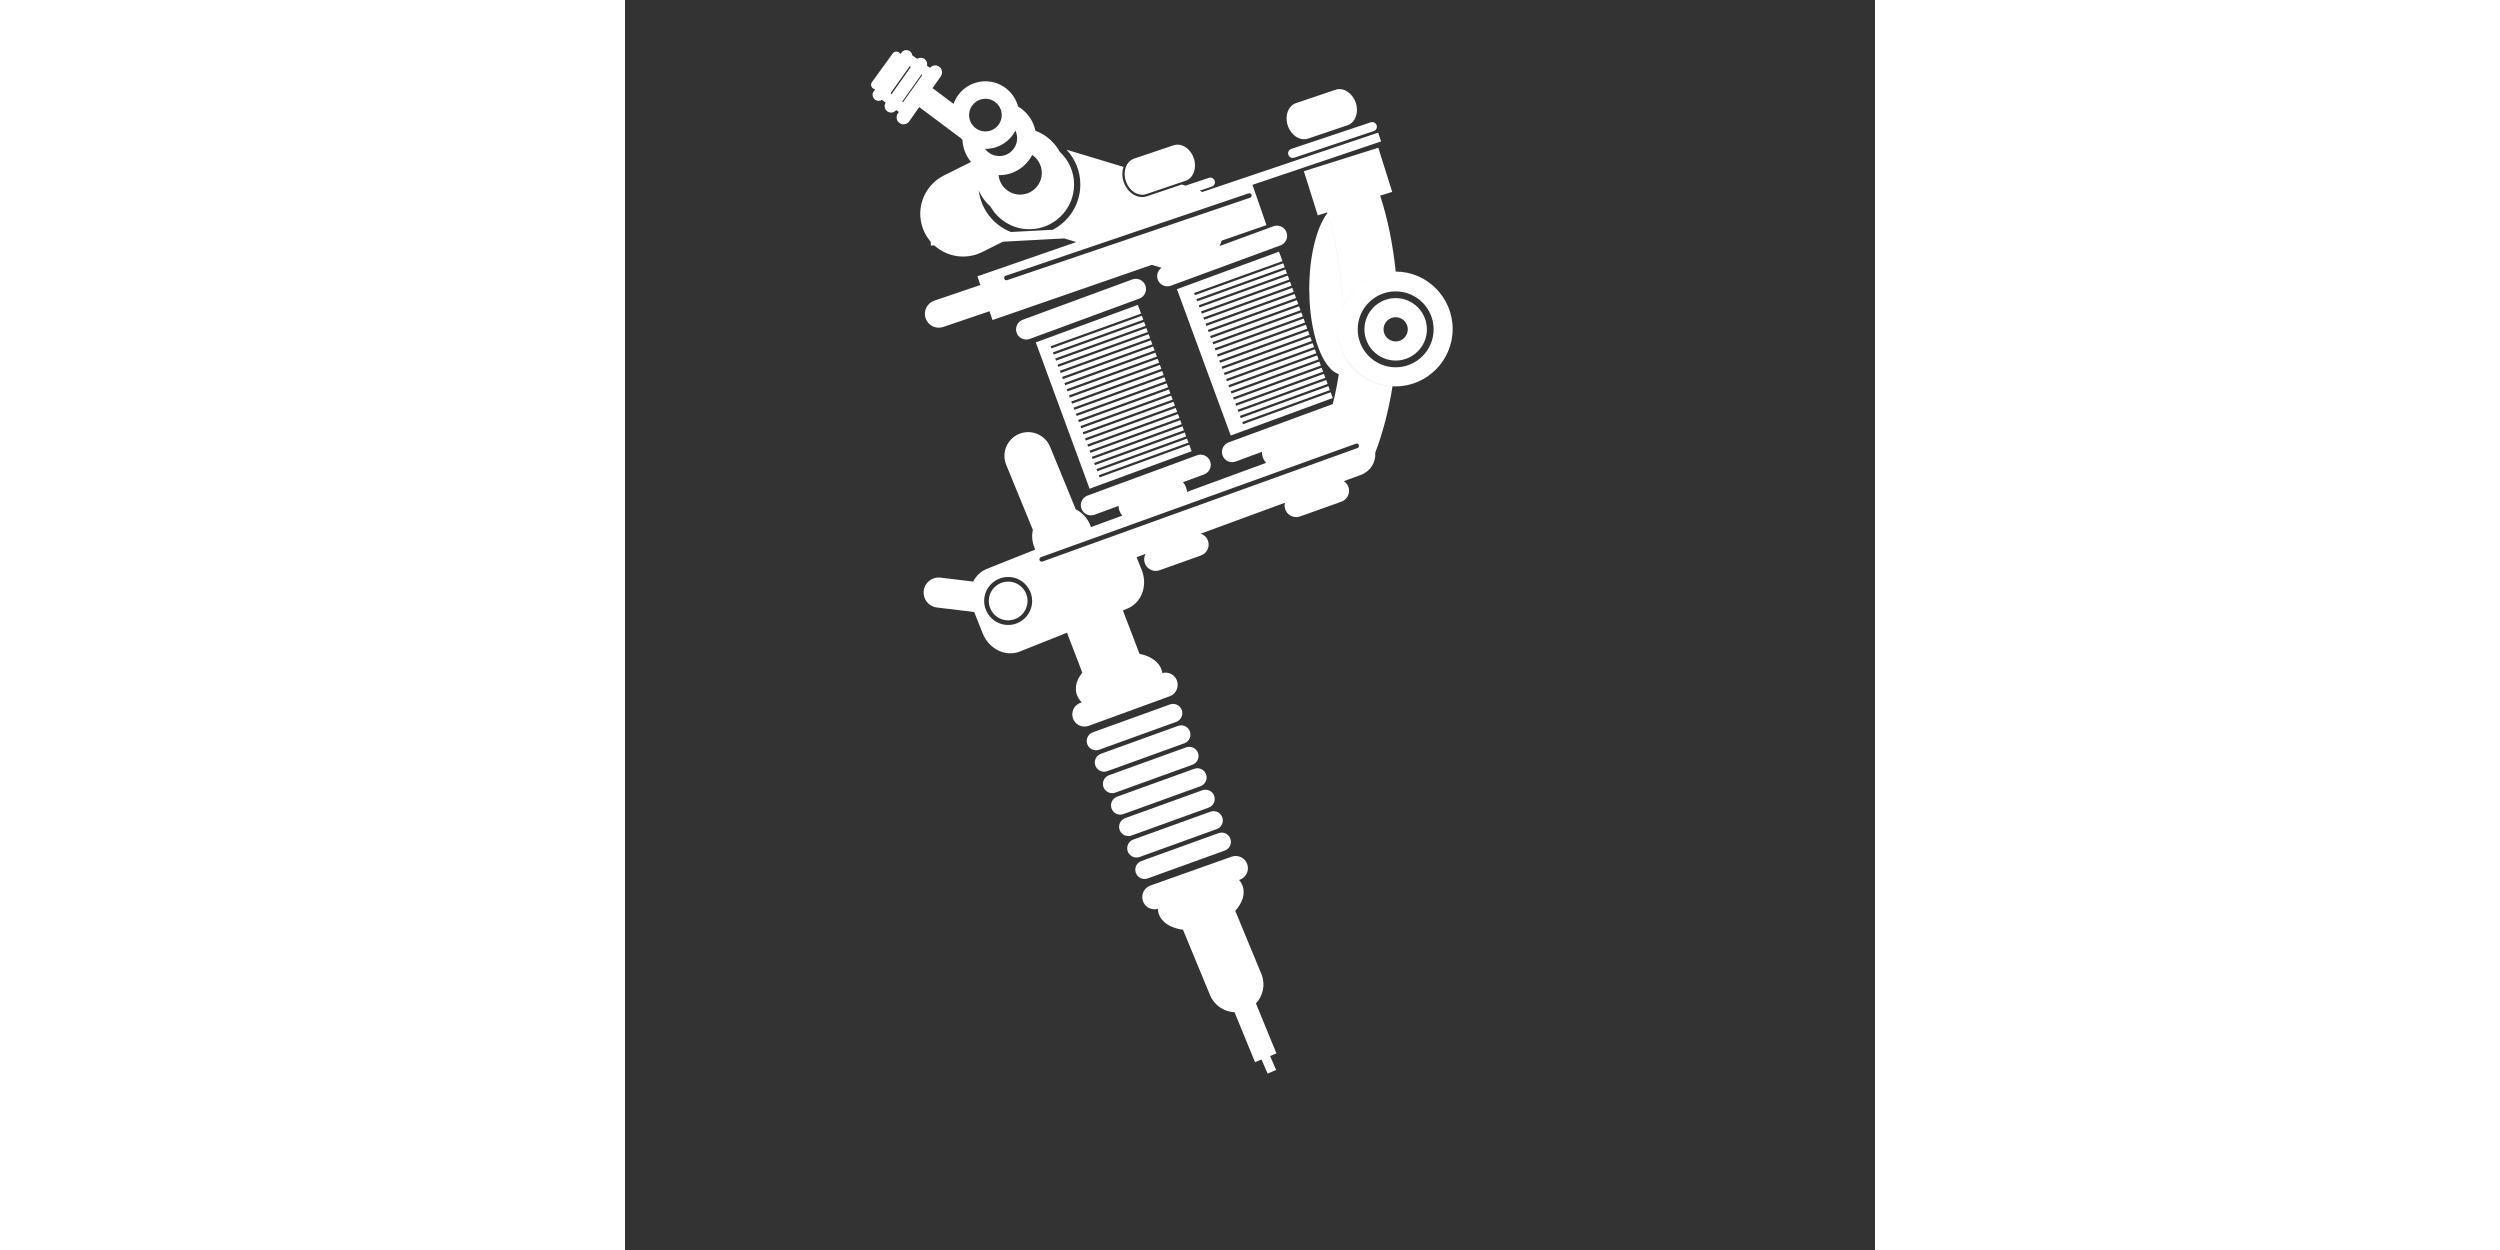 <?xml version="1.0" encoding="UTF-8" standalone="no"?>
<!-- Created with Inkscape (http://www.inkscape.org/) -->

<svg
   xmlns:dc="http://purl.org/dc/elements/1.1/"
   xmlns:cc="http://creativecommons.org/ns#"
   xmlns:rdf="http://www.w3.org/1999/02/22-rdf-syntax-ns#"
   xmlns:svg="http://www.w3.org/2000/svg"
   xmlns="http://www.w3.org/2000/svg"
   xmlns:sodipodi="http://sodipodi.sourceforge.net/DTD/sodipodi-0.dtd"
   xmlns:inkscape="http://www.inkscape.org/namespaces/inkscape"
   version="1.1"
   id="svg9359"
   xml:space="preserve"
   width="200"
   height="100"
   viewBox="0 0 800 800"
   sodipodi:docname="tattoo-machine-pdv.svg"
   inkscape:version="0.92.4 (5da689c313, 2019-01-14)"><rect x="0" y="0" width="800" height="800" fill="#333333" stroke="none"/><defs
     id="defs9363"><clipPath
       clipPathUnits="userSpaceOnUse"
       id="clipPath9375"><path
         d="M 0,600 H 600 V 0 H 0 Z"
         id="path9373"
         inkscape:connector-curvature="0" /></clipPath></defs><sodipodi:namedview
     pagecolor="#ffffff"
     bordercolor="#666666"
     borderopacity="1"
     objecttolerance="10"
     gridtolerance="10"
     guidetolerance="10"
     inkscape:pageopacity="0"
     inkscape:pageshadow="2"
     inkscape:window-width="1920"
     inkscape:window-height="1018"
     id="namedview9361"
     showgrid="false"
     inkscape:zoom="0.69764624"
     inkscape:cx="405.08475"
     inkscape:cy="340.67797"
     inkscape:window-x="-8"
     inkscape:window-y="-8"
     inkscape:window-maximized="1"
     inkscape:current-layer="g9367" /><g
     id="g9367"
     inkscape:groupmode="layer"
     inkscape:label="tattoo-machine-pdv"
     transform="matrix(1.333,0,0,-1.333,0,800)"><g
       id="g9369"><g
         id="g9371"
         clip-path="url(#clipPath9375)"><path
           d="m 248.3,506.635 c 0.637,0 1.275,0.101 1.896,0.31 l 18.939,6.401 c 3.779,1.277 5.551,6.128 3.959,10.836 -1.328,3.933 -4.586,6.521 -7.824,6.521 -0.638,0 -1.274,-0.1 -1.895,-0.31 l -18.941,-6.401 c -3.777,-1.277 -5.55,-6.128 -3.96,-10.835 1.33,-3.933 4.587,-6.522 7.826,-6.522 m 127.534,-64.607 c 0,3.211 -2.613,5.824 -5.824,5.824 -3.211,0 -5.824,-2.613 -5.824,-5.824 0,-3.211 2.613,-5.824 5.824,-5.824 3.211,0 5.824,2.613 5.824,5.824 m 9.17,0 c 0,-8.269 -6.727,-14.994 -14.994,-14.994 -8.268,0 -14.994,6.725 -14.994,14.994 0,8.266 6.726,14.994 14.994,14.994 8.267,0 14.994,-6.728 14.994,-14.994 m 3.232,0 c 0,10.05 -8.175,18.227 -18.226,18.227 -10.049,0 -18.227,-8.177 -18.227,-18.227 0,-10.05 8.178,-18.228 18.227,-18.228 10.051,0 18.226,8.178 18.226,18.228 m -35.879,-55.573 c -0.209,0.577 -0.845,0.875 -1.421,0.669 l -85.545,-30.812 -4.468,-1.609 -49.936,-17.989 -11.295,-4.066 c -0.576,-0.207 -0.875,-0.844 -0.668,-1.421 0.163,-0.452 0.59,-0.734 1.045,-0.734 0.125,0 0.252,0.02 0.377,0.065 l 10.416,3.753 140.826,50.723 c 0.578,0.208 0.876,0.844 0.669,1.421 M 192,303.371 c 2.147,2.094 3.487,5.014 3.487,8.244 0,2.237 -0.652,4.322 -1.761,6.093 -2.038,3.254 -5.647,5.43 -9.763,5.43 -3.125,0 -5.958,-1.253 -8.036,-3.28 -2.147,-2.095 -3.487,-5.014 -3.487,-8.243 0,-2.239 0.651,-4.323 1.76,-6.093 2.039,-3.256 5.647,-5.432 9.763,-5.432 3.124,0 5.958,1.254 8.037,3.281 m 205.383,138.827 c 0,-15.107 -12.313,-27.558 -27.418,-27.558 -0.469,0 -0.979,0.024 -1.44,0.047 -11.373,0.572 -21.263,8.135 -24.832,18.449 -0.966,2.793 -1.925,5.828 -1.925,8.944 v -0.052 c 0,-3.127 0.957,-6.13 1.925,-8.933 3.569,-10.314 13.434,-17.856 24.807,-18.429 -1.771,-11.032 -4.445,-21.802 -8.281,-31.841 0.332,-4.576 -2.332,-9.004 -6.856,-10.664 l -8.234,-3.027 c 0.975,-0.639 1.775,-1.572 2.197,-2.756 1.031,-2.889 -0.472,-6.066 -3.361,-7.097 l -19.852,-7.08 c -0.617,-0.22 -1.246,-0.325 -1.865,-0.325 -2.281,0 -4.42,1.418 -5.23,3.69 -0.381,1.066 -0.411,2.172 -0.157,3.193 l -40.438,-14.832 c 1.559,-0.523 2.88,-1.709 3.475,-3.379 1.03,-2.887 -0.476,-6.065 -3.365,-7.094 l -19.855,-7.081 c -0.616,-0.22 -1.246,-0.325 -1.865,-0.325 -2.281,0 -4.421,1.417 -5.23,3.69 -0.549,1.533 -0.364,3.138 0.347,4.47 l -4.29,-1.572 2.462,-6.171 c 2.996,-7.511 -0.115,-15.813 -6.953,-18.541 l -2.106,-0.841 7.981,-20.845 c 5.531,-1.117 9.689,-4.054 10.793,-8.3 0.08,-0.311 0.119,-0.624 0.166,-0.938 2.906,0.779 5.973,-0.748 7.022,-3.629 1.111,-3.045 -0.457,-6.412 -3.501,-7.523 l -38.876,-14.182 c -0.664,-0.242 -1.342,-0.355 -2.01,-0.355 -2.396,0 -4.645,1.476 -5.512,3.857 -1.111,3.045 0.456,6.412 3.5,7.523 l 0.711,0.26 c -1.246,1.227 -2.15,2.664 -2.578,4.311 -0.856,3.295 0.285,6.797 2.832,9.916 l -7.354,19.203 -22.65,-9.037 c -6.836,-2.729 -14.809,1.148 -17.807,8.66 l -4.113,10.311 -17.927,2.166 c -3.959,0.478 -6.78,4.075 -6.301,8.034 0.48,3.958 4.082,6.781 8.033,6.301 l 15.733,-1.901 c 1.373,2.723 3.616,4.928 6.554,6.099 l 23.203,9.258 -0.498,1.303 c -1.041,2.715 -1.197,5.549 -0.625,8.194 L 183.03,376.96 c -2.386,5.821 0.397,12.473 6.22,14.861 5.821,2.387 12.473,-0.398 14.86,-6.219 l 12.289,-29.974 c 3.107,-1.558 5.672,-4.223 7.014,-7.726 l 0.315,-0.825 15.007,5.504 c -0.582,0.711 -1.062,1.523 -1.377,2.443 -0.255,0.735 -0.388,1.483 -0.422,2.223 l -11.498,-4.23 c -0.557,-0.204 -1.128,-0.303 -1.689,-0.303 -1.994,0 -3.867,1.228 -4.596,3.207 -0.934,2.539 0.367,5.353 2.904,6.286 l 52.608,19.355 c 2.538,0.932 5.351,-0.366 6.285,-2.905 0.933,-2.537 -0.367,-5.351 -2.905,-6.285 l -10.132,-3.728 c 0.64,-0.744 1.158,-1.617 1.498,-2.603 0.234,-0.681 0.361,-1.372 0.407,-2.058 l 37.973,13.929 c -0.668,0.759 -1.221,1.642 -1.568,2.659 -0.301,0.871 -0.432,1.758 -0.426,2.63 l -12.604,-4.637 c -0.558,-0.204 -1.129,-0.303 -1.69,-0.303 -1.994,0 -3.867,1.228 -4.595,3.207 -0.934,2.537 0.366,5.353 2.904,6.285 l 49.987,18.391 c 0.556,2.174 1.053,4.369 1.508,6.576 0.088,0.427 0.185,0.852 0.269,1.28 0.151,0.769 0.283,1.542 0.424,2.316 0.076,0.421 0.154,0.842 0.227,1.264 0.132,0.763 0.253,1.531 0.373,2.296 0.002,0.014 0.004,0.03 0.007,0.045 l 0.094,0.621 c -0.121,0.04 -0.242,0.073 -0.363,0.118 -0.129,0.048 -0.256,0.107 -0.383,0.164 -0.748,0.329 -1.48,0.783 -2.191,1.364 -0.313,0.256 -0.623,0.54 -0.928,0.843 -0.492,0.489 -0.973,1.036 -1.44,1.64 -0.23,0.297 -0.457,0.609 -0.681,0.933 -0.379,0.551 -0.75,1.132 -1.111,1.757 -0.184,0.318 -0.366,0.646 -0.545,0.982 -0.307,0.584 -0.604,1.201 -0.895,1.836 -0.152,0.334 -0.303,0.67 -0.451,1.018 -0.256,0.607 -0.506,1.24 -0.748,1.888 -0.129,0.344 -0.254,0.692 -0.377,1.045 -0.219,0.627 -0.428,1.273 -0.631,1.933 -0.109,0.351 -0.215,0.704 -0.32,1.065 -0.184,0.642 -0.36,1.299 -0.53,1.967 -0.091,0.36 -0.183,0.718 -0.269,1.084 -0.156,0.654 -0.301,1.324 -0.443,2 -0.075,0.365 -0.151,0.732 -0.221,1.102 -0.129,0.667 -0.252,1.341 -0.367,2.027 -0.061,0.367 -0.118,0.744 -0.174,1.119 -0.106,0.676 -0.203,1.36 -0.291,2.053 -0.049,0.375 -0.098,0.752 -0.141,1.132 -0.08,0.684 -0.154,1.378 -0.221,2.079 -0.037,0.38 -0.072,0.759 -0.103,1.144 -0.059,0.695 -0.109,1.396 -0.154,2.103 -0.024,0.384 -0.041,0.772 -0.061,1.159 -0.088,1.732 -0.139,3.494 -0.139,5.285 0,15.84 3.524,29.583 8.686,36.469 4,-12.174 6.832,-28.273 7.34,-45.568 0.002,0.005 0.002,0.011 0.004,0.015 4.033,10.118 13.92,17.455 25.457,17.455 -11.537,0 -21.424,-7.316 -25.457,-17.433 -0.494,17.351 -3.332,33.361 -7.344,45.572 -0.027,0.083 -0.055,0.188 -0.082,0.282 l -0.022,-0.007 -4.484,-1.415 -6.682,21.187 35.737,11.269 6.679,-21.186 -5.779,-1.823 c 3.52,-10.739 6.096,-23.177 7.463,-36.446 15.094,0 27.344,-12.459 27.344,-27.555 m -69.438,91.405 18.942,6.401 c 3.777,1.277 5.551,6.128 3.959,10.835 -1.59,4.707 -5.944,7.488 -9.719,6.212 l -18.941,-6.402 c -3.778,-1.276 -5.551,-6.127 -3.961,-10.835 1.591,-4.707 5.945,-7.488 9.72,-6.211 m -9.468,-7.767 c 0.31,-0.93 1.175,-1.518 2.105,-1.518 0.234,0 0.471,0.037 0.705,0.116 l 38.182,12.773 c 1.164,0.389 1.791,1.648 1.402,2.811 -0.389,1.164 -1.648,1.793 -2.812,1.402 l -38.18,-12.773 c -1.164,-0.389 -1.791,-1.648 -1.402,-2.811 m -68.628,-62.763 c -0.932,2.538 -3.747,3.837 -6.284,2.904 l -52.607,-19.354 c -2.539,-0.934 -3.838,-3.748 -2.906,-6.286 0.73,-1.98 2.603,-3.207 4.597,-3.207 0.56,0 1.131,0.098 1.689,0.303 l 52.608,19.355 c 2.537,0.932 3.838,3.747 2.903,6.285 m 22.202,-79.558 -1.139,3.101 -43.07,-15.683 -0.38,1.043 43.067,15.682 -0.701,1.907 -43.087,-15.681 -0.379,1.043 43.083,15.681 -0.701,1.905 -43.102,-15.68 -0.38,1.043 43.099,15.68 -0.7,1.906 -43.119,-15.679 -0.379,1.043 43.114,15.679 -0.701,1.907 -43.134,-15.678 -0.38,1.043 43.131,15.677 -0.7,1.907 -43.151,-15.678 -0.38,1.044 43.147,15.677 -0.7,1.906 -43.166,-15.676 -0.381,1.043 43.162,15.675 -0.7,1.907 -43.183,-15.676 -0.379,1.045 43.178,15.674 -0.699,1.905 -43.199,-15.674 -0.379,1.045 43.194,15.672 -0.7,1.906 -43.215,-15.673 -0.38,1.045 43.21,15.671 -0.701,1.906 -43.23,-15.672 -0.378,1.045 43.226,15.67 -0.701,1.904 -43.247,-15.668 -0.379,1.043 43.244,15.668 -0.701,1.908 -43.264,-15.67 -0.379,1.045 43.258,15.668 -0.699,1.905 -43.279,-15.668 -0.379,1.045 43.274,15.666 -0.7,1.906 -43.295,-15.667 -0.379,1.045 43.29,15.664 -0.7,1.907 -43.313,-15.666 -0.377,1.045 43.306,15.664 -0.7,1.906 -43.328,-15.664 -0.377,1.043 43.321,15.662 -0.7,1.907 -43.345,-15.663 -0.377,1.045 43.338,15.661 -0.7,1.907 -43.361,-15.662 -0.377,1.044 43.354,15.66 -0.7,1.906 -43.377,-15.66 -0.377,1.045 43.37,15.657 -0.7,1.907 -43.393,-15.66 -0.377,1.045 43.386,15.656 -0.7,1.907 -43.41,-15.657 -0.375,1.043 43.401,15.656 -1.538,4.186 -48.999,-18.012 25.824,-70.254 z M 302.93,118.357 c 3.463,3.702 4.66,9.217 2.595,14.204 l -12.526,30.269 c 3.345,3.69 4.841,7.941 3.608,11.746 -0.372,1.147 -0.988,2.17 -1.773,3.084 l 0.341,0.121 c 3.054,1.084 4.65,4.44 3.564,7.494 -1.085,3.053 -4.441,4.649 -7.493,3.563 l -38.993,-13.856 c -3.055,-1.086 -4.65,-4.439 -3.565,-7.494 0.855,-2.404 3.116,-3.904 5.529,-3.904 0.537,0 1.079,0.094 1.617,0.25 0.036,-0.797 0.153,-1.584 0.403,-2.352 1.383,-4.271 5.879,-6.982 11.654,-7.699 l 13.003,-31.416 c 2.049,-4.949 6.734,-7.998 11.755,-8.215 l 9.837,-23.968 3.119,1.279 2.944,-6.768 4.074,1.774 -2.906,6.681 3.045,1.25 z m -51.974,60.047 37.023,13.377 c 2.309,0.832 3.503,3.379 2.669,5.688 -0.834,2.308 -3.381,3.5 -5.688,2.668 L 247.937,186.76 c -2.308,-0.832 -3.503,-3.379 -2.669,-5.688 0.654,-1.808 2.36,-2.933 4.178,-2.933 0.502,0 1.012,0.086 1.51,0.265 m -3.885,10.297 37.021,13.377 c 2.308,0.834 3.502,3.381 2.668,5.69 -0.834,2.306 -3.381,3.5 -5.687,2.668 L 244.05,197.059 c -2.307,-0.834 -3.503,-3.381 -2.669,-5.688 0.655,-1.81 2.36,-2.935 4.178,-2.935 0.502,0 1.012,0.085 1.512,0.265 m -3.89,10.301 37.024,13.375 c 2.306,0.832 3.502,3.379 2.668,5.687 -0.834,2.307 -3.377,3.502 -5.689,2.668 l -37.023,-13.375 c -2.307,-0.832 -3.502,-3.378 -2.668,-5.687 0.654,-1.811 2.36,-2.934 4.179,-2.934 0.501,0 1.01,0.084 1.509,0.266 m -3.888,10.299 37.023,13.377 c 2.309,0.832 3.503,3.379 2.669,5.685 -0.834,2.309 -3.381,3.502 -5.689,2.67 l -37.022,-13.377 c -2.308,-0.834 -3.502,-3.381 -2.668,-5.687 0.652,-1.811 2.359,-2.936 4.178,-2.936 0.5,0 1.011,0.086 1.509,0.268 m -3.886,10.297 37.021,13.377 c 2.308,0.832 3.503,3.379 2.669,5.687 -0.834,2.307 -3.381,3.5 -5.687,2.668 l -37.024,-13.377 c -2.307,-0.832 -3.502,-3.379 -2.669,-5.687 0.655,-1.809 2.362,-2.934 4.18,-2.934 0.502,0 1.012,0.086 1.51,0.266 m -3.889,10.298 37.024,13.375 c 2.307,0.833 3.502,3.379 2.668,5.688 -0.834,2.307 -3.38,3.502 -5.688,2.668 L 228.5,238.252 c -2.308,-0.832 -3.503,-3.379 -2.669,-5.688 0.654,-1.81 2.359,-2.935 4.178,-2.935 0.501,0 1.011,0.086 1.509,0.267 m -3.887,10.297 37.023,13.377 c 2.308,0.832 3.503,3.379 2.67,5.69 -0.836,2.306 -3.381,3.502 -5.69,2.668 l -37.022,-13.377 c -2.309,-0.832 -3.502,-3.381 -2.668,-5.69 0.652,-1.808 2.359,-2.933 4.178,-2.933 0.5,0 1.011,0.086 1.509,0.265 m -43.668,80.724 c -1.814,0 -3.505,-0.531 -4.937,-1.433 -2.617,-1.649 -4.365,-4.555 -4.365,-7.869 0,-2.513 1.004,-4.79 2.629,-6.466 1.691,-1.746 4.055,-2.837 6.673,-2.837 1.815,0 3.505,0.531 4.938,1.433 2.617,1.649 4.364,4.554 4.364,7.87 0,2.511 -1.005,4.79 -2.628,6.466 -1.691,1.745 -4.056,2.836 -6.674,2.836 m -11.105,207.755 c 1.563,-2.085 4.047,-3.444 6.848,-3.444 4.719,0 8.558,3.839 8.558,8.559 0,1.304 -0.302,2.535 -0.826,3.643 -2.707,-5.201 -8.139,-8.767 -14.398,-8.767 -0.061,0 -0.12,0.009 -0.182,0.009 m -7.652,16.222 c 0,-4.321 3.514,-7.835 7.834,-7.835 4.322,0 7.836,3.514 7.836,7.835 0,4.32 -3.514,7.835 -7.836,7.835 -4.32,0 -7.834,-3.515 -7.834,-7.835 m 14.5,-28.836 c -0.122,0 -0.238,0.015 -0.358,0.018 0.529,-5.247 4.971,-9.357 10.354,-9.357 5.738,0 10.406,4.668 10.406,10.407 0,3.595 -1.834,6.769 -4.613,8.639 -2.935,-5.751 -8.903,-9.707 -15.789,-9.707 m -46.635,35.27 0.397,-0.282 9.279,13.072 -0.412,0.292 z m 4.179,16.691 -0.537,0.382 -9.278,-13.073 0.552,-0.391 z m 163.558,-61.393 c -0.196,0.581 -0.826,0.891 -1.408,0.695 l -43.909,-14.897 -15.23,-5.167 -57.487,-19.506 c -0.582,-0.197 -0.893,-0.828 -0.695,-1.408 0.156,-0.463 0.588,-0.754 1.051,-0.754 0.119,0 0.238,0.019 0.357,0.059 l 64.983,22.048 7.144,2.424 44.499,15.098 c 0.581,0.197 0.893,0.828 0.695,1.408 m -147.675,9.285 13.004,6.486 c -2.437,2.899 -3.947,6.587 -4.122,10.619 -0.282,0.264 -0.557,0.536 -0.821,0.82 l -19.92,14.907 -4.812,-6.858 c -0.649,-0.925 -1.682,-1.419 -2.731,-1.419 -0.66,0 -1.328,0.196 -1.91,0.605 -1.506,1.056 -1.871,3.134 -0.815,4.641 l 0.483,0.689 -1.281,0.911 c -0.611,-0.784 -1.522,-1.213 -2.454,-1.213 -0.623,0 -1.252,0.186 -1.798,0.573 -1.369,0.969 -1.709,2.836 -0.809,4.231 l -1.824,1.295 c -0.467,-0.296 -1,-0.467 -1.545,-0.467 -0.584,0 -1.175,0.176 -1.687,0.543 -1.303,0.933 -1.602,2.746 -0.67,4.049 l 0.717,1.002 c -0.38,0.033 -0.757,0.145 -1.089,0.386 -0.97,0.703 -1.185,2.061 -0.482,3.031 l 9.969,13.751 c 0.703,0.971 2.06,1.187 3.031,0.483 0.289,-0.208 0.502,-0.479 0.651,-0.775 l 0.49,0.684 c 0.933,1.303 2.746,1.603 4.05,0.67 0.677,-0.485 1.077,-1.208 1.18,-1.974 l 2.344,-1.664 c 1.041,0.679 2.429,0.701 3.506,-0.06 1.078,-0.764 1.517,-2.084 1.218,-3.293 l 1.38,-0.98 c 1.103,1.29 3.017,1.567 4.433,0.573 1.506,-1.057 1.873,-3.135 0.814,-4.642 l -3.98,-5.674 10.097,-7.556 c 2.229,6.304 8.233,10.84 15.29,10.84 7.52,0 13.843,-5.148 15.678,-12.099 4.226,-2.509 7.336,-6.706 8.355,-11.671 1.82,-0.665 3.525,-1.56 5.08,-2.665 2.697,-1.918 4.945,-4.428 6.527,-7.357 4.254,-3.926 6.938,-9.529 6.938,-15.761 0,-11.841 -9.631,-21.474 -21.474,-21.474 -7.972,0 -14.929,4.376 -18.633,10.844 -2.428,2.132 -4.391,4.785 -5.669,7.802 1.057,-9.14 7.168,-16.757 15.46,-19.983 l 20.062,1.074 c 7.862,4.076 13.252,12.287 13.252,21.737 0,6.455 -2.517,12.329 -6.614,16.706 l 27.34,-8.253 c -0.73,-2.154 -0.769,-4.71 0.08,-7.223 1.448,-4.286 5.1,-7.278 8.878,-7.278 0.771,0 1.527,0.125 2.25,0.369 l 16.798,5.677 1.796,-0.542 11.164,3.735 c 1.164,0.39 2.423,-0.238 2.812,-1.402 0.388,-1.164 -0.239,-2.422 -1.403,-2.811 l -5.756,-1.926 c 0.41,-0.206 0.806,-0.427 1.198,-0.658 l 84.439,28.498 1.422,-4.21 -61.75,-20.84 6.705,-19.353 -21.55,-7.468 c -0.023,-0.076 -0.035,-0.152 -0.057,-0.229 -0.245,-0.812 -0.551,-1.587 -0.884,-2.345 l 25.834,9.505 c 2.537,0.931 5.352,-0.367 6.286,-2.904 0.933,-2.538 -0.368,-5.353 -2.905,-6.285 L 262.092,462.98 c -0.556,-0.205 -1.128,-0.303 -1.689,-0.303 -1.994,0 -3.867,1.227 -4.596,3.207 -0.785,2.136 0.024,4.455 1.809,5.696 l -4.676,1.411 -76.482,-26.499 -1.465,4.226 -22.207,-7.545 c -0.711,-0.242 -1.435,-0.355 -2.146,-0.355 -2.776,0 -5.366,1.747 -6.309,4.521 -1.184,3.486 0.681,7.271 4.166,8.455 l 22.132,7.519 -1.445,4.169 47.494,16.456 -5.781,1.745 -29.455,-1.578 -9.967,-4.971 c -7.812,-3.895 -16.902,-2.336 -22.994,3.205 l -1.609,-0.086 -0.098,1.844 c -1.099,1.273 -2.074,2.682 -2.859,4.254 -5.065,10.156 -0.938,22.495 9.218,27.56 m 173.357,-70.623 -42.263,-15.314 0.379,-1.045 42.267,15.316 0.701,-1.906 -42.246,-15.315 0.379,-1.044 42.25,15.316 0.701,-1.906 -42.231,-15.316 0.379,-1.044 42.235,15.317 0.701,-1.906 -42.214,-15.316 0.379,-1.045 42.218,15.318 0.701,-1.906 -42.198,-15.319 0.379,-1.043 42.202,15.319 0.701,-1.907 -42.183,-15.32 0.38,-1.043 42.186,15.321 0.701,-1.907 -42.166,-15.319 0.38,-1.043 42.169,15.321 0.701,-1.907 -42.151,-15.322 0.38,-1.043 42.154,15.323 0.701,-1.907 -42.135,-15.323 0.38,-1.043 42.138,15.324 0.701,-1.907 -42.119,-15.324 0.38,-1.043 42.122,15.324 0.701,-1.906 -42.103,-15.324 0.38,-1.045 42.106,15.326 0.701,-1.908 -42.086,-15.324 0.38,-1.043 42.089,15.326 1.01,-2.744 -49,-18.012 -25.824,70.254 48.999,18.011 1.668,-4.538 -42.421,-15.303 0.376,-1.045 42.428,15.306 0.701,-1.907 -42.405,-15.303 0.377,-1.045 42.411,15.305 0.701,-1.907 -42.39,-15.303 0.377,-1.044 42.396,15.306 0.701,-1.908 -42.374,-15.304 0.377,-1.044 42.38,15.305 0.701,-1.904 -42.358,-15.307 0.378,-1.045 42.363,15.309 0.701,-1.907 -42.342,-15.308 0.377,-1.045 42.348,15.311 0.701,-1.907 -42.325,-15.308 0.377,-1.044 42.331,15.311 0.701,-1.908 -42.31,-15.309 0.378,-1.045 42.315,15.311 0.699,-1.905 -42.292,-15.312 0.379,-1.044 42.298,15.312 0.699,-1.905 -42.276,-15.312 0.378,-1.045 42.283,15.314 z"
           style="fill:#fff;fill-opacity:1;fill-rule:nonzero;stroke:none"
           id="path9377"
           inkscape:connector-curvature="0" /></g></g></g></svg>